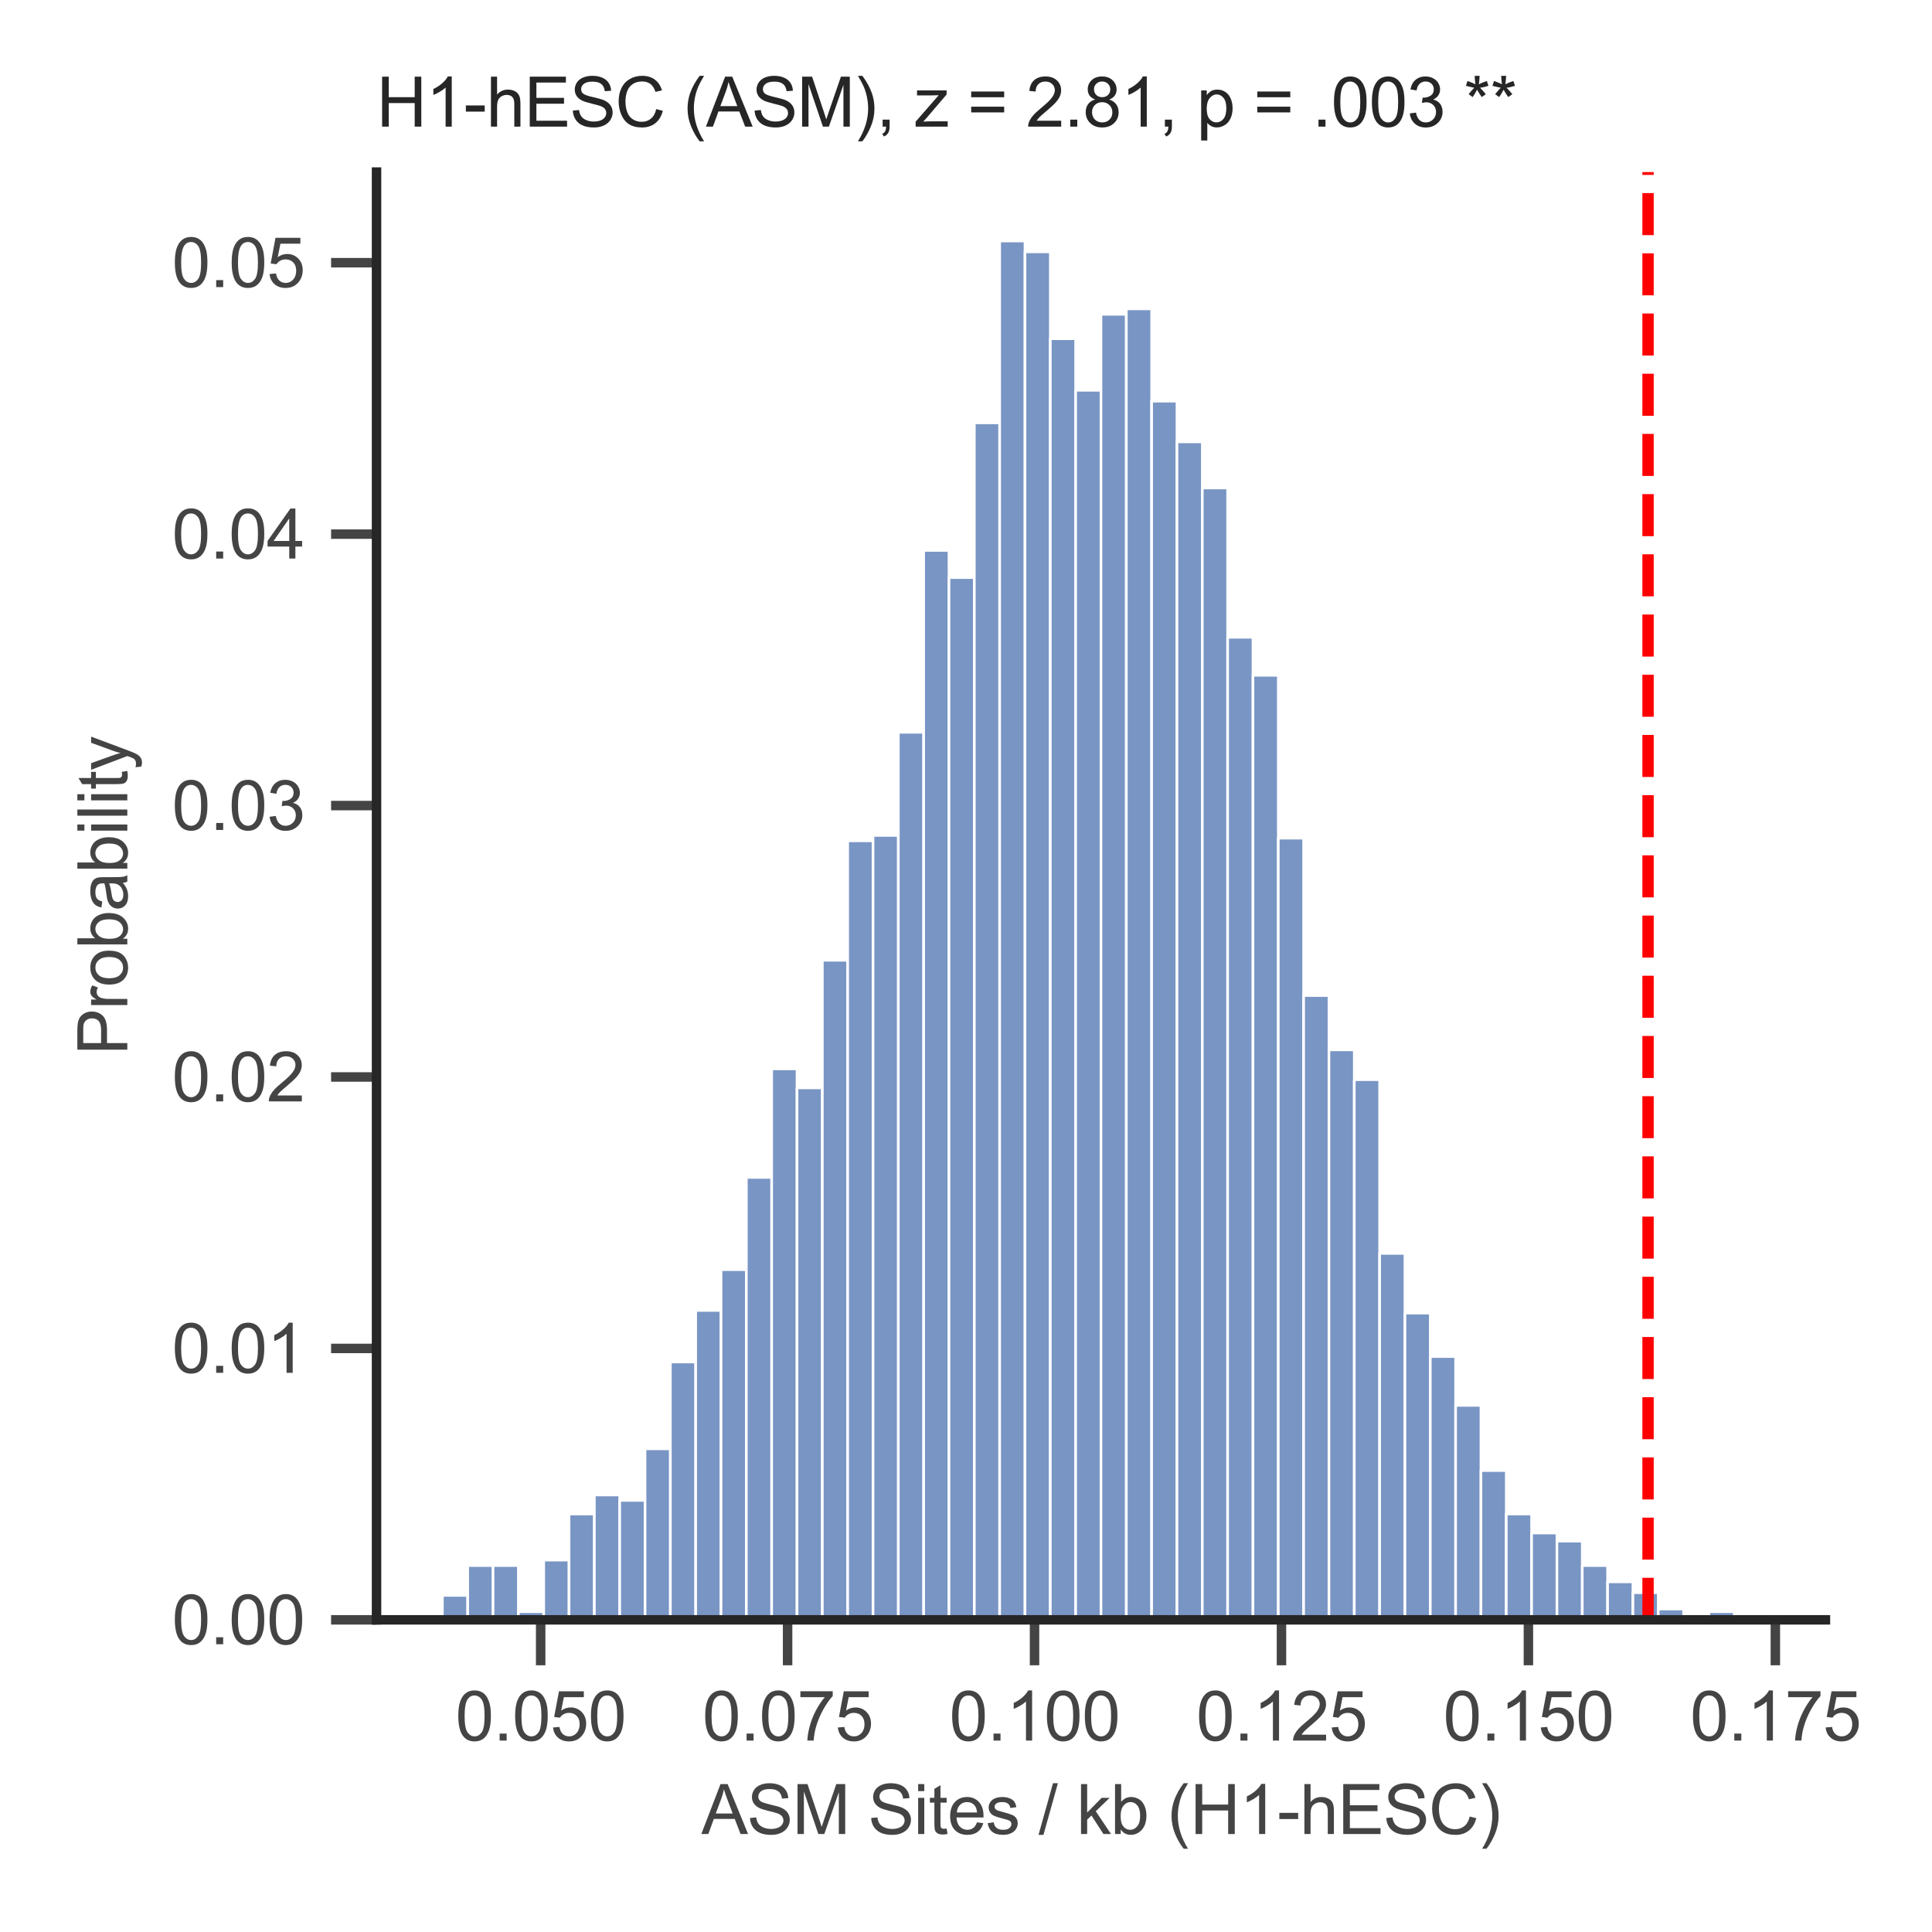 <?xml version="1.0" encoding="utf-8" standalone="no"?>
<!DOCTYPE svg PUBLIC "-//W3C//DTD SVG 1.1//EN"
  "http://www.w3.org/Graphics/SVG/1.1/DTD/svg11.dtd">
<svg xmlns:xlink="http://www.w3.org/1999/xlink" width="255.118pt" height="255.118pt" viewBox="0 0 255.118 255.118" xmlns="http://www.w3.org/2000/svg" version="1.1">
 <defs>
  <style type="text/css">*{stroke-linejoin: round; stroke-linecap: butt}</style>
 </defs>
 <g id="figure_1">
  <g id="patch_1">
   <path d="M 0 255.118 
L 255.118 255.118 
L 255.118 0 
L 0 0 
z
" style="fill: #ffffff"/>
  </g>
  <g id="axes_1">
   <g id="patch_2">
    <path d="M 49.72 213.898 
L 241.047 213.898 
L 241.047 22.72 
L 49.72 22.72 
z
" style="fill: #ffffff"/>
   </g>
   <g id="matplotlib.axis_1">
    <g id="xtick_1">
     <g id="line2d_1">
      <defs>
       <path id="maa0b2a9298" d="M 0 0 
L 0 6 
" style="stroke: #444444; stroke-width: 1.25"/>
      </defs>
      <g>
       <use xlink:href="#maa0b2a9298" x="71.395" y="213.898" style="fill: #444444; stroke: #444444; stroke-width: 1.25"/>
      </g>
     </g>
     <g id="text_1">
      <!-- 0.050 -->
      <g style="fill: #444444" transform="translate(60.135 229.84)scale(0.09 -0.09)">
       <defs>
        <path id="ArialMT-30" d="M 266 2259 
Q 266 3072 433 3567 
Q 600 4063 929 4331 
Q 1259 4600 1759 4600 
Q 2128 4600 2406 4451 
Q 2684 4303 2865 4023 
Q 3047 3744 3150 3342 
Q 3253 2941 3253 2259 
Q 3253 1453 3087 958 
Q 2922 463 2592 192 
Q 2263 -78 1759 -78 
Q 1097 -78 719 397 
Q 266 969 266 2259 
z
M 844 2259 
Q 844 1131 1108 757 
Q 1372 384 1759 384 
Q 2147 384 2411 759 
Q 2675 1134 2675 2259 
Q 2675 3391 2411 3762 
Q 2147 4134 1753 4134 
Q 1366 4134 1134 3806 
Q 844 3388 844 2259 
z
" transform="scale(0.016)"/>
        <path id="ArialMT-2e" d="M 581 0 
L 581 641 
L 1222 641 
L 1222 0 
L 581 0 
z
" transform="scale(0.016)"/>
        <path id="ArialMT-35" d="M 266 1200 
L 856 1250 
Q 922 819 1161 601 
Q 1400 384 1738 384 
Q 2144 384 2425 690 
Q 2706 997 2706 1503 
Q 2706 1984 2436 2262 
Q 2166 2541 1728 2541 
Q 1456 2541 1237 2417 
Q 1019 2294 894 2097 
L 366 2166 
L 809 4519 
L 3088 4519 
L 3088 3981 
L 1259 3981 
L 1013 2750 
Q 1425 3038 1878 3038 
Q 2478 3038 2890 2622 
Q 3303 2206 3303 1553 
Q 3303 931 2941 478 
Q 2500 -78 1738 -78 
Q 1113 -78 717 272 
Q 322 622 266 1200 
z
" transform="scale(0.016)"/>
       </defs>
       <use xlink:href="#ArialMT-30"/>
       <use xlink:href="#ArialMT-2e" x="55.615"/>
       <use xlink:href="#ArialMT-30" x="83.398"/>
       <use xlink:href="#ArialMT-35" x="139.014"/>
       <use xlink:href="#ArialMT-30" x="194.629"/>
      </g>
     </g>
    </g>
    <g id="xtick_2">
     <g id="line2d_2">
      <g>
       <use xlink:href="#maa0b2a9298" x="104.002" y="213.898" style="fill: #444444; stroke: #444444; stroke-width: 1.25"/>
      </g>
     </g>
     <g id="text_2">
      <!-- 0.075 -->
      <g style="fill: #444444" transform="translate(92.742 229.84)scale(0.09 -0.09)">
       <defs>
        <path id="ArialMT-37" d="M 303 3981 
L 303 4522 
L 3269 4522 
L 3269 4084 
Q 2831 3619 2401 2847 
Q 1972 2075 1738 1259 
Q 1569 684 1522 0 
L 944 0 
Q 953 541 1156 1306 
Q 1359 2072 1739 2783 
Q 2119 3494 2547 3981 
L 303 3981 
z
" transform="scale(0.016)"/>
       </defs>
       <use xlink:href="#ArialMT-30"/>
       <use xlink:href="#ArialMT-2e" x="55.615"/>
       <use xlink:href="#ArialMT-30" x="83.398"/>
       <use xlink:href="#ArialMT-37" x="139.014"/>
       <use xlink:href="#ArialMT-35" x="194.629"/>
      </g>
     </g>
    </g>
    <g id="xtick_3">
     <g id="line2d_3">
      <g>
       <use xlink:href="#maa0b2a9298" x="136.609" y="213.898" style="fill: #444444; stroke: #444444; stroke-width: 1.25"/>
      </g>
     </g>
     <g id="text_3">
      <!-- 0.100 -->
      <g style="fill: #444444" transform="translate(125.35 229.84)scale(0.09 -0.09)">
       <defs>
        <path id="ArialMT-31" d="M 2384 0 
L 1822 0 
L 1822 3584 
Q 1619 3391 1289 3197 
Q 959 3003 697 2906 
L 697 3450 
Q 1169 3672 1522 3987 
Q 1875 4303 2022 4600 
L 2384 4600 
L 2384 0 
z
" transform="scale(0.016)"/>
       </defs>
       <use xlink:href="#ArialMT-30"/>
       <use xlink:href="#ArialMT-2e" x="55.615"/>
       <use xlink:href="#ArialMT-31" x="83.398"/>
       <use xlink:href="#ArialMT-30" x="139.014"/>
       <use xlink:href="#ArialMT-30" x="194.629"/>
      </g>
     </g>
    </g>
    <g id="xtick_4">
     <g id="line2d_4">
      <g>
       <use xlink:href="#maa0b2a9298" x="169.217" y="213.898" style="fill: #444444; stroke: #444444; stroke-width: 1.25"/>
      </g>
     </g>
     <g id="text_4">
      <!-- 0.125 -->
      <g style="fill: #444444" transform="translate(157.957 229.84)scale(0.09 -0.09)">
       <defs>
        <path id="ArialMT-32" d="M 3222 541 
L 3222 0 
L 194 0 
Q 188 203 259 391 
Q 375 700 629 1000 
Q 884 1300 1366 1694 
Q 2113 2306 2375 2664 
Q 2638 3022 2638 3341 
Q 2638 3675 2398 3904 
Q 2159 4134 1775 4134 
Q 1369 4134 1125 3890 
Q 881 3647 878 3216 
L 300 3275 
Q 359 3922 746 4261 
Q 1134 4600 1788 4600 
Q 2447 4600 2831 4234 
Q 3216 3869 3216 3328 
Q 3216 3053 3103 2787 
Q 2991 2522 2730 2228 
Q 2469 1934 1863 1422 
Q 1356 997 1212 845 
Q 1069 694 975 541 
L 3222 541 
z
" transform="scale(0.016)"/>
       </defs>
       <use xlink:href="#ArialMT-30"/>
       <use xlink:href="#ArialMT-2e" x="55.615"/>
       <use xlink:href="#ArialMT-31" x="83.398"/>
       <use xlink:href="#ArialMT-32" x="139.014"/>
       <use xlink:href="#ArialMT-35" x="194.629"/>
      </g>
     </g>
    </g>
    <g id="xtick_5">
     <g id="line2d_5">
      <g>
       <use xlink:href="#maa0b2a9298" x="201.824" y="213.898" style="fill: #444444; stroke: #444444; stroke-width: 1.25"/>
      </g>
     </g>
     <g id="text_5">
      <!-- 0.150 -->
      <g style="fill: #444444" transform="translate(190.564 229.84)scale(0.09 -0.09)">
       <use xlink:href="#ArialMT-30"/>
       <use xlink:href="#ArialMT-2e" x="55.615"/>
       <use xlink:href="#ArialMT-31" x="83.398"/>
       <use xlink:href="#ArialMT-35" x="139.014"/>
       <use xlink:href="#ArialMT-30" x="194.629"/>
      </g>
     </g>
    </g>
    <g id="xtick_6">
     <g id="line2d_6">
      <g>
       <use xlink:href="#maa0b2a9298" x="234.432" y="213.898" style="fill: #444444; stroke: #444444; stroke-width: 1.25"/>
      </g>
     </g>
     <g id="text_6">
      <!-- 0.175 -->
      <g style="fill: #444444" transform="translate(223.172 229.84)scale(0.09 -0.09)">
       <use xlink:href="#ArialMT-30"/>
       <use xlink:href="#ArialMT-2e" x="55.615"/>
       <use xlink:href="#ArialMT-31" x="83.398"/>
       <use xlink:href="#ArialMT-37" x="139.014"/>
       <use xlink:href="#ArialMT-35" x="194.629"/>
      </g>
     </g>
    </g>
    <g id="text_7">
     <!-- ASM Sites / kb (H1-hESC) -->
     <g style="fill: #444444" transform="translate(92.622 242.181)scale(0.09 -0.09)">
      <defs>
       <path id="ArialMT-41" d="M -9 0 
L 1750 4581 
L 2403 4581 
L 4278 0 
L 3588 0 
L 3053 1388 
L 1138 1388 
L 634 0 
L -9 0 
z
M 1313 1881 
L 2866 1881 
L 2388 3150 
Q 2169 3728 2063 4100 
Q 1975 3659 1816 3225 
L 1313 1881 
z
" transform="scale(0.016)"/>
       <path id="ArialMT-53" d="M 288 1472 
L 859 1522 
Q 900 1178 1048 958 
Q 1197 738 1509 602 
Q 1822 466 2213 466 
Q 2559 466 2825 569 
Q 3091 672 3220 851 
Q 3350 1031 3350 1244 
Q 3350 1459 3225 1620 
Q 3100 1781 2813 1891 
Q 2628 1963 1997 2114 
Q 1366 2266 1113 2400 
Q 784 2572 623 2826 
Q 463 3081 463 3397 
Q 463 3744 659 4045 
Q 856 4347 1234 4503 
Q 1613 4659 2075 4659 
Q 2584 4659 2973 4495 
Q 3363 4331 3572 4012 
Q 3781 3694 3797 3291 
L 3216 3247 
Q 3169 3681 2898 3903 
Q 2628 4125 2100 4125 
Q 1550 4125 1298 3923 
Q 1047 3722 1047 3438 
Q 1047 3191 1225 3031 
Q 1400 2872 2139 2705 
Q 2878 2538 3153 2413 
Q 3553 2228 3743 1945 
Q 3934 1663 3934 1294 
Q 3934 928 3725 604 
Q 3516 281 3123 101 
Q 2731 -78 2241 -78 
Q 1619 -78 1198 103 
Q 778 284 539 648 
Q 300 1013 288 1472 
z
" transform="scale(0.016)"/>
       <path id="ArialMT-4d" d="M 475 0 
L 475 4581 
L 1388 4581 
L 2472 1338 
Q 2622 884 2691 659 
Q 2769 909 2934 1394 
L 4031 4581 
L 4847 4581 
L 4847 0 
L 4263 0 
L 4263 3834 
L 2931 0 
L 2384 0 
L 1059 3900 
L 1059 0 
L 475 0 
z
" transform="scale(0.016)"/>
       <path id="ArialMT-20" transform="scale(0.016)"/>
       <path id="ArialMT-69" d="M 425 3934 
L 425 4581 
L 988 4581 
L 988 3934 
L 425 3934 
z
M 425 0 
L 425 3319 
L 988 3319 
L 988 0 
L 425 0 
z
" transform="scale(0.016)"/>
       <path id="ArialMT-74" d="M 1650 503 
L 1731 6 
Q 1494 -44 1306 -44 
Q 1000 -44 831 53 
Q 663 150 594 308 
Q 525 466 525 972 
L 525 2881 
L 113 2881 
L 113 3319 
L 525 3319 
L 525 4141 
L 1084 4478 
L 1084 3319 
L 1650 3319 
L 1650 2881 
L 1084 2881 
L 1084 941 
Q 1084 700 1114 631 
Q 1144 563 1211 522 
Q 1278 481 1403 481 
Q 1497 481 1650 503 
z
" transform="scale(0.016)"/>
       <path id="ArialMT-65" d="M 2694 1069 
L 3275 997 
Q 3138 488 2766 206 
Q 2394 -75 1816 -75 
Q 1088 -75 661 373 
Q 234 822 234 1631 
Q 234 2469 665 2931 
Q 1097 3394 1784 3394 
Q 2450 3394 2872 2941 
Q 3294 2488 3294 1666 
Q 3294 1616 3291 1516 
L 816 1516 
Q 847 969 1125 678 
Q 1403 388 1819 388 
Q 2128 388 2347 550 
Q 2566 713 2694 1069 
z
M 847 1978 
L 2700 1978 
Q 2663 2397 2488 2606 
Q 2219 2931 1791 2931 
Q 1403 2931 1139 2672 
Q 875 2413 847 1978 
z
" transform="scale(0.016)"/>
       <path id="ArialMT-73" d="M 197 991 
L 753 1078 
Q 800 744 1014 566 
Q 1228 388 1613 388 
Q 2000 388 2187 545 
Q 2375 703 2375 916 
Q 2375 1106 2209 1216 
Q 2094 1291 1634 1406 
Q 1016 1563 777 1677 
Q 538 1791 414 1992 
Q 291 2194 291 2438 
Q 291 2659 392 2848 
Q 494 3038 669 3163 
Q 800 3259 1026 3326 
Q 1253 3394 1513 3394 
Q 1903 3394 2198 3281 
Q 2494 3169 2634 2976 
Q 2775 2784 2828 2463 
L 2278 2388 
Q 2241 2644 2061 2787 
Q 1881 2931 1553 2931 
Q 1166 2931 1000 2803 
Q 834 2675 834 2503 
Q 834 2394 903 2306 
Q 972 2216 1119 2156 
Q 1203 2125 1616 2013 
Q 2213 1853 2448 1751 
Q 2684 1650 2818 1456 
Q 2953 1263 2953 975 
Q 2953 694 2789 445 
Q 2625 197 2315 61 
Q 2006 -75 1616 -75 
Q 969 -75 630 194 
Q 291 463 197 991 
z
" transform="scale(0.016)"/>
       <path id="ArialMT-2f" d="M 0 -78 
L 1328 4659 
L 1778 4659 
L 453 -78 
L 0 -78 
z
" transform="scale(0.016)"/>
       <path id="ArialMT-6b" d="M 425 0 
L 425 4581 
L 988 4581 
L 988 1969 
L 2319 3319 
L 3047 3319 
L 1778 2088 
L 3175 0 
L 2481 0 
L 1384 1697 
L 988 1316 
L 988 0 
L 425 0 
z
" transform="scale(0.016)"/>
       <path id="ArialMT-62" d="M 941 0 
L 419 0 
L 419 4581 
L 981 4581 
L 981 2947 
Q 1338 3394 1891 3394 
Q 2197 3394 2470 3270 
Q 2744 3147 2920 2923 
Q 3097 2700 3197 2384 
Q 3297 2069 3297 1709 
Q 3297 856 2875 390 
Q 2453 -75 1863 -75 
Q 1275 -75 941 416 
L 941 0 
z
M 934 1684 
Q 934 1088 1097 822 
Q 1363 388 1816 388 
Q 2184 388 2453 708 
Q 2722 1028 2722 1663 
Q 2722 2313 2464 2622 
Q 2206 2931 1841 2931 
Q 1472 2931 1203 2611 
Q 934 2291 934 1684 
z
" transform="scale(0.016)"/>
       <path id="ArialMT-28" d="M 1497 -1347 
Q 1031 -759 709 28 
Q 388 816 388 1659 
Q 388 2403 628 3084 
Q 909 3875 1497 4659 
L 1900 4659 
Q 1522 4009 1400 3731 
Q 1209 3300 1100 2831 
Q 966 2247 966 1656 
Q 966 153 1900 -1347 
L 1497 -1347 
z
" transform="scale(0.016)"/>
       <path id="ArialMT-48" d="M 513 0 
L 513 4581 
L 1119 4581 
L 1119 2700 
L 3500 2700 
L 3500 4581 
L 4106 4581 
L 4106 0 
L 3500 0 
L 3500 2159 
L 1119 2159 
L 1119 0 
L 513 0 
z
" transform="scale(0.016)"/>
       <path id="ArialMT-2d" d="M 203 1375 
L 203 1941 
L 1931 1941 
L 1931 1375 
L 203 1375 
z
" transform="scale(0.016)"/>
       <path id="ArialMT-68" d="M 422 0 
L 422 4581 
L 984 4581 
L 984 2938 
Q 1378 3394 1978 3394 
Q 2347 3394 2619 3248 
Q 2891 3103 3008 2847 
Q 3125 2591 3125 2103 
L 3125 0 
L 2563 0 
L 2563 2103 
Q 2563 2525 2380 2717 
Q 2197 2909 1863 2909 
Q 1613 2909 1392 2779 
Q 1172 2650 1078 2428 
Q 984 2206 984 1816 
L 984 0 
L 422 0 
z
" transform="scale(0.016)"/>
       <path id="ArialMT-45" d="M 506 0 
L 506 4581 
L 3819 4581 
L 3819 4041 
L 1113 4041 
L 1113 2638 
L 3647 2638 
L 3647 2100 
L 1113 2100 
L 1113 541 
L 3925 541 
L 3925 0 
L 506 0 
z
" transform="scale(0.016)"/>
       <path id="ArialMT-43" d="M 3763 1606 
L 4369 1453 
Q 4178 706 3683 314 
Q 3188 -78 2472 -78 
Q 1731 -78 1267 223 
Q 803 525 561 1097 
Q 319 1669 319 2325 
Q 319 3041 592 3573 
Q 866 4106 1370 4382 
Q 1875 4659 2481 4659 
Q 3169 4659 3637 4309 
Q 4106 3959 4291 3325 
L 3694 3184 
Q 3534 3684 3231 3912 
Q 2928 4141 2469 4141 
Q 1941 4141 1586 3887 
Q 1231 3634 1087 3207 
Q 944 2781 944 2328 
Q 944 1744 1114 1308 
Q 1284 872 1643 656 
Q 2003 441 2422 441 
Q 2931 441 3284 734 
Q 3638 1028 3763 1606 
z
" transform="scale(0.016)"/>
       <path id="ArialMT-29" d="M 791 -1347 
L 388 -1347 
Q 1322 153 1322 1656 
Q 1322 2244 1188 2822 
Q 1081 3291 891 3722 
Q 769 4003 388 4659 
L 791 4659 
Q 1378 3875 1659 3084 
Q 1900 2403 1900 1659 
Q 1900 816 1576 28 
Q 1253 -759 791 -1347 
z
" transform="scale(0.016)"/>
      </defs>
      <use xlink:href="#ArialMT-41"/>
      <use xlink:href="#ArialMT-53" x="66.699"/>
      <use xlink:href="#ArialMT-4d" x="133.398"/>
      <use xlink:href="#ArialMT-20" x="216.699"/>
      <use xlink:href="#ArialMT-53" x="244.482"/>
      <use xlink:href="#ArialMT-69" x="311.182"/>
      <use xlink:href="#ArialMT-74" x="333.398"/>
      <use xlink:href="#ArialMT-65" x="361.182"/>
      <use xlink:href="#ArialMT-73" x="416.797"/>
      <use xlink:href="#ArialMT-20" x="466.797"/>
      <use xlink:href="#ArialMT-2f" x="494.58"/>
      <use xlink:href="#ArialMT-20" x="522.363"/>
      <use xlink:href="#ArialMT-6b" x="550.146"/>
      <use xlink:href="#ArialMT-62" x="600.146"/>
      <use xlink:href="#ArialMT-20" x="655.762"/>
      <use xlink:href="#ArialMT-28" x="683.545"/>
      <use xlink:href="#ArialMT-48" x="716.846"/>
      <use xlink:href="#ArialMT-31" x="789.062"/>
      <use xlink:href="#ArialMT-2d" x="844.678"/>
      <use xlink:href="#ArialMT-68" x="877.979"/>
      <use xlink:href="#ArialMT-45" x="933.594"/>
      <use xlink:href="#ArialMT-53" x="1000.293"/>
      <use xlink:href="#ArialMT-43" x="1066.992"/>
      <use xlink:href="#ArialMT-29" x="1139.209"/>
     </g>
    </g>
   </g>
   <g id="matplotlib.axis_2">
    <g id="ytick_1">
     <g id="line2d_7">
      <defs>
       <path id="mb5b133e7bc" d="M 0 0 
L -6 0 
" style="stroke: #444444; stroke-width: 1.25"/>
      </defs>
      <g>
       <use xlink:href="#mb5b133e7bc" x="49.72" y="213.898" style="fill: #444444; stroke: #444444; stroke-width: 1.25"/>
      </g>
     </g>
     <g id="text_8">
      <!-- 0.00 -->
      <g style="fill: #444444" transform="translate(22.705 217.119)scale(0.09 -0.09)">
       <use xlink:href="#ArialMT-30"/>
       <use xlink:href="#ArialMT-2e" x="55.615"/>
       <use xlink:href="#ArialMT-30" x="83.398"/>
       <use xlink:href="#ArialMT-30" x="139.014"/>
      </g>
     </g>
    </g>
    <g id="ytick_2">
     <g id="line2d_8">
      <g>
       <use xlink:href="#mb5b133e7bc" x="49.72" y="178.057" style="fill: #444444; stroke: #444444; stroke-width: 1.25"/>
      </g>
     </g>
     <g id="text_9">
      <!-- 0.01 -->
      <g style="fill: #444444" transform="translate(22.705 181.278)scale(0.09 -0.09)">
       <use xlink:href="#ArialMT-30"/>
       <use xlink:href="#ArialMT-2e" x="55.615"/>
       <use xlink:href="#ArialMT-30" x="83.398"/>
       <use xlink:href="#ArialMT-31" x="139.014"/>
      </g>
     </g>
    </g>
    <g id="ytick_3">
     <g id="line2d_9">
      <g>
       <use xlink:href="#mb5b133e7bc" x="49.72" y="142.215" style="fill: #444444; stroke: #444444; stroke-width: 1.25"/>
      </g>
     </g>
     <g id="text_10">
      <!-- 0.02 -->
      <g style="fill: #444444" transform="translate(22.705 145.436)scale(0.09 -0.09)">
       <use xlink:href="#ArialMT-30"/>
       <use xlink:href="#ArialMT-2e" x="55.615"/>
       <use xlink:href="#ArialMT-30" x="83.398"/>
       <use xlink:href="#ArialMT-32" x="139.014"/>
      </g>
     </g>
    </g>
    <g id="ytick_4">
     <g id="line2d_10">
      <g>
       <use xlink:href="#mb5b133e7bc" x="49.72" y="106.374" style="fill: #444444; stroke: #444444; stroke-width: 1.25"/>
      </g>
     </g>
     <g id="text_11">
      <!-- 0.03 -->
      <g style="fill: #444444" transform="translate(22.705 109.595)scale(0.09 -0.09)">
       <defs>
        <path id="ArialMT-33" d="M 269 1209 
L 831 1284 
Q 928 806 1161 595 
Q 1394 384 1728 384 
Q 2125 384 2398 659 
Q 2672 934 2672 1341 
Q 2672 1728 2419 1979 
Q 2166 2231 1775 2231 
Q 1616 2231 1378 2169 
L 1441 2663 
Q 1497 2656 1531 2656 
Q 1891 2656 2178 2843 
Q 2466 3031 2466 3422 
Q 2466 3731 2256 3934 
Q 2047 4138 1716 4138 
Q 1388 4138 1169 3931 
Q 950 3725 888 3313 
L 325 3413 
Q 428 3978 793 4289 
Q 1159 4600 1703 4600 
Q 2078 4600 2393 4439 
Q 2709 4278 2876 4000 
Q 3044 3722 3044 3409 
Q 3044 3113 2884 2869 
Q 2725 2625 2413 2481 
Q 2819 2388 3044 2092 
Q 3269 1797 3269 1353 
Q 3269 753 2831 336 
Q 2394 -81 1725 -81 
Q 1122 -81 723 278 
Q 325 638 269 1209 
z
" transform="scale(0.016)"/>
       </defs>
       <use xlink:href="#ArialMT-30"/>
       <use xlink:href="#ArialMT-2e" x="55.615"/>
       <use xlink:href="#ArialMT-30" x="83.398"/>
       <use xlink:href="#ArialMT-33" x="139.014"/>
      </g>
     </g>
    </g>
    <g id="ytick_5">
     <g id="line2d_11">
      <g>
       <use xlink:href="#mb5b133e7bc" x="49.72" y="70.532" style="fill: #444444; stroke: #444444; stroke-width: 1.25"/>
      </g>
     </g>
     <g id="text_12">
      <!-- 0.04 -->
      <g style="fill: #444444" transform="translate(22.705 73.753)scale(0.09 -0.09)">
       <defs>
        <path id="ArialMT-34" d="M 2069 0 
L 2069 1097 
L 81 1097 
L 81 1613 
L 2172 4581 
L 2631 4581 
L 2631 1613 
L 3250 1613 
L 3250 1097 
L 2631 1097 
L 2631 0 
L 2069 0 
z
M 2069 1613 
L 2069 3678 
L 634 1613 
L 2069 1613 
z
" transform="scale(0.016)"/>
       </defs>
       <use xlink:href="#ArialMT-30"/>
       <use xlink:href="#ArialMT-2e" x="55.615"/>
       <use xlink:href="#ArialMT-30" x="83.398"/>
       <use xlink:href="#ArialMT-34" x="139.014"/>
      </g>
     </g>
    </g>
    <g id="ytick_6">
     <g id="line2d_12">
      <g>
       <use xlink:href="#mb5b133e7bc" x="49.72" y="34.691" style="fill: #444444; stroke: #444444; stroke-width: 1.25"/>
      </g>
     </g>
     <g id="text_13">
      <!-- 0.05 -->
      <g style="fill: #444444" transform="translate(22.705 37.912)scale(0.09 -0.09)">
       <use xlink:href="#ArialMT-30"/>
       <use xlink:href="#ArialMT-2e" x="55.615"/>
       <use xlink:href="#ArialMT-30" x="83.398"/>
       <use xlink:href="#ArialMT-35" x="139.014"/>
      </g>
     </g>
    </g>
    <g id="text_14">
     <!-- Probability -->
     <g style="fill: #444444" transform="translate(16.811 139.318)rotate(-90)scale(0.09 -0.09)">
      <defs>
       <path id="ArialMT-50" d="M 494 0 
L 494 4581 
L 2222 4581 
Q 2678 4581 2919 4538 
Q 3256 4481 3484 4323 
Q 3713 4166 3852 3881 
Q 3991 3597 3991 3256 
Q 3991 2672 3619 2267 
Q 3247 1863 2275 1863 
L 1100 1863 
L 1100 0 
L 494 0 
z
M 1100 2403 
L 2284 2403 
Q 2872 2403 3119 2622 
Q 3366 2841 3366 3238 
Q 3366 3525 3220 3729 
Q 3075 3934 2838 4000 
Q 2684 4041 2272 4041 
L 1100 4041 
L 1100 2403 
z
" transform="scale(0.016)"/>
       <path id="ArialMT-72" d="M 416 0 
L 416 3319 
L 922 3319 
L 922 2816 
Q 1116 3169 1280 3281 
Q 1444 3394 1641 3394 
Q 1925 3394 2219 3213 
L 2025 2691 
Q 1819 2813 1613 2813 
Q 1428 2813 1281 2702 
Q 1134 2591 1072 2394 
Q 978 2094 978 1738 
L 978 0 
L 416 0 
z
" transform="scale(0.016)"/>
       <path id="ArialMT-6f" d="M 213 1659 
Q 213 2581 725 3025 
Q 1153 3394 1769 3394 
Q 2453 3394 2887 2945 
Q 3322 2497 3322 1706 
Q 3322 1066 3130 698 
Q 2938 331 2570 128 
Q 2203 -75 1769 -75 
Q 1072 -75 642 372 
Q 213 819 213 1659 
z
M 791 1659 
Q 791 1022 1069 705 
Q 1347 388 1769 388 
Q 2188 388 2466 706 
Q 2744 1025 2744 1678 
Q 2744 2294 2464 2611 
Q 2184 2928 1769 2928 
Q 1347 2928 1069 2612 
Q 791 2297 791 1659 
z
" transform="scale(0.016)"/>
       <path id="ArialMT-61" d="M 2588 409 
Q 2275 144 1986 34 
Q 1697 -75 1366 -75 
Q 819 -75 525 192 
Q 231 459 231 875 
Q 231 1119 342 1320 
Q 453 1522 633 1644 
Q 813 1766 1038 1828 
Q 1203 1872 1538 1913 
Q 2219 1994 2541 2106 
Q 2544 2222 2544 2253 
Q 2544 2597 2384 2738 
Q 2169 2928 1744 2928 
Q 1347 2928 1158 2789 
Q 969 2650 878 2297 
L 328 2372 
Q 403 2725 575 2942 
Q 747 3159 1072 3276 
Q 1397 3394 1825 3394 
Q 2250 3394 2515 3294 
Q 2781 3194 2906 3042 
Q 3031 2891 3081 2659 
Q 3109 2516 3109 2141 
L 3109 1391 
Q 3109 606 3145 398 
Q 3181 191 3288 0 
L 2700 0 
Q 2613 175 2588 409 
z
M 2541 1666 
Q 2234 1541 1622 1453 
Q 1275 1403 1131 1340 
Q 988 1278 909 1158 
Q 831 1038 831 891 
Q 831 666 1001 516 
Q 1172 366 1500 366 
Q 1825 366 2078 508 
Q 2331 650 2450 897 
Q 2541 1088 2541 1459 
L 2541 1666 
z
" transform="scale(0.016)"/>
       <path id="ArialMT-6c" d="M 409 0 
L 409 4581 
L 972 4581 
L 972 0 
L 409 0 
z
" transform="scale(0.016)"/>
       <path id="ArialMT-79" d="M 397 -1278 
L 334 -750 
Q 519 -800 656 -800 
Q 844 -800 956 -737 
Q 1069 -675 1141 -563 
Q 1194 -478 1313 -144 
Q 1328 -97 1363 -6 
L 103 3319 
L 709 3319 
L 1400 1397 
Q 1534 1031 1641 628 
Q 1738 1016 1872 1384 
L 2581 3319 
L 3144 3319 
L 1881 -56 
Q 1678 -603 1566 -809 
Q 1416 -1088 1222 -1217 
Q 1028 -1347 759 -1347 
Q 597 -1347 397 -1278 
z
" transform="scale(0.016)"/>
      </defs>
      <use xlink:href="#ArialMT-50"/>
      <use xlink:href="#ArialMT-72" x="66.699"/>
      <use xlink:href="#ArialMT-6f" x="100"/>
      <use xlink:href="#ArialMT-62" x="155.615"/>
      <use xlink:href="#ArialMT-61" x="211.23"/>
      <use xlink:href="#ArialMT-62" x="266.846"/>
      <use xlink:href="#ArialMT-69" x="322.461"/>
      <use xlink:href="#ArialMT-6c" x="344.678"/>
      <use xlink:href="#ArialMT-69" x="366.895"/>
      <use xlink:href="#ArialMT-74" x="389.111"/>
      <use xlink:href="#ArialMT-79" x="416.895"/>
     </g>
    </g>
   </g>
   <g id="patch_3">
    <path d="M 58.417 213.898 
L 61.762 213.898 
L 61.762 210.672 
L 58.417 210.672 
z
" clip-path="url(#p25f647030b)" style="fill: #4c72b0; fill-opacity: 0.75; stroke: #ffffff; stroke-width: 0.346; stroke-linejoin: miter"/>
   </g>
   <g id="patch_4">
    <path d="M 61.762 213.898 
L 65.106 213.898 
L 65.106 206.73 
L 61.762 206.73 
z
" clip-path="url(#p25f647030b)" style="fill: #4c72b0; fill-opacity: 0.75; stroke: #ffffff; stroke-width: 0.346; stroke-linejoin: miter"/>
   </g>
   <g id="patch_5">
    <path d="M 65.106 213.898 
L 68.451 213.898 
L 68.451 206.73 
L 65.106 206.73 
z
" clip-path="url(#p25f647030b)" style="fill: #4c72b0; fill-opacity: 0.75; stroke: #ffffff; stroke-width: 0.346; stroke-linejoin: miter"/>
   </g>
   <g id="patch_6">
    <path d="M 68.451 213.898 
L 71.796 213.898 
L 71.796 212.823 
L 68.451 212.823 
z
" clip-path="url(#p25f647030b)" style="fill: #4c72b0; fill-opacity: 0.75; stroke: #ffffff; stroke-width: 0.346; stroke-linejoin: miter"/>
   </g>
   <g id="patch_7">
    <path d="M 71.796 213.898 
L 75.141 213.898 
L 75.141 206.013 
L 71.796 206.013 
z
" clip-path="url(#p25f647030b)" style="fill: #4c72b0; fill-opacity: 0.75; stroke: #ffffff; stroke-width: 0.346; stroke-linejoin: miter"/>
   </g>
   <g id="patch_8">
    <path d="M 75.141 213.898 
L 78.486 213.898 
L 78.486 199.92 
L 75.141 199.92 
z
" clip-path="url(#p25f647030b)" style="fill: #4c72b0; fill-opacity: 0.75; stroke: #ffffff; stroke-width: 0.346; stroke-linejoin: miter"/>
   </g>
   <g id="patch_9">
    <path d="M 78.486 213.898 
L 81.831 213.898 
L 81.831 197.411 
L 78.486 197.411 
z
" clip-path="url(#p25f647030b)" style="fill: #4c72b0; fill-opacity: 0.75; stroke: #ffffff; stroke-width: 0.346; stroke-linejoin: miter"/>
   </g>
   <g id="patch_10">
    <path d="M 81.831 213.898 
L 85.176 213.898 
L 85.176 198.128 
L 81.831 198.128 
z
" clip-path="url(#p25f647030b)" style="fill: #4c72b0; fill-opacity: 0.75; stroke: #ffffff; stroke-width: 0.346; stroke-linejoin: miter"/>
   </g>
   <g id="patch_11">
    <path d="M 85.176 213.898 
L 88.521 213.898 
L 88.521 191.318 
L 85.176 191.318 
z
" clip-path="url(#p25f647030b)" style="fill: #4c72b0; fill-opacity: 0.75; stroke: #ffffff; stroke-width: 0.346; stroke-linejoin: miter"/>
   </g>
   <g id="patch_12">
    <path d="M 88.521 213.898 
L 91.865 213.898 
L 91.865 179.849 
L 88.521 179.849 
z
" clip-path="url(#p25f647030b)" style="fill: #4c72b0; fill-opacity: 0.75; stroke: #ffffff; stroke-width: 0.346; stroke-linejoin: miter"/>
   </g>
   <g id="patch_13">
    <path d="M 91.865 213.898 
L 95.21 213.898 
L 95.21 173.039 
L 91.865 173.039 
z
" clip-path="url(#p25f647030b)" style="fill: #4c72b0; fill-opacity: 0.75; stroke: #ffffff; stroke-width: 0.346; stroke-linejoin: miter"/>
   </g>
   <g id="patch_14">
    <path d="M 95.21 213.898 
L 98.555 213.898 
L 98.555 167.663 
L 95.21 167.663 
z
" clip-path="url(#p25f647030b)" style="fill: #4c72b0; fill-opacity: 0.75; stroke: #ffffff; stroke-width: 0.346; stroke-linejoin: miter"/>
   </g>
   <g id="patch_15">
    <path d="M 98.555 213.898 
L 101.9 213.898 
L 101.9 155.477 
L 98.555 155.477 
z
" clip-path="url(#p25f647030b)" style="fill: #4c72b0; fill-opacity: 0.75; stroke: #ffffff; stroke-width: 0.346; stroke-linejoin: miter"/>
   </g>
   <g id="patch_16">
    <path d="M 101.9 213.898 
L 105.245 213.898 
L 105.245 141.14 
L 101.9 141.14 
z
" clip-path="url(#p25f647030b)" style="fill: #4c72b0; fill-opacity: 0.75; stroke: #ffffff; stroke-width: 0.346; stroke-linejoin: miter"/>
   </g>
   <g id="patch_17">
    <path d="M 105.245 213.898 
L 108.59 213.898 
L 108.59 143.649 
L 105.245 143.649 
z
" clip-path="url(#p25f647030b)" style="fill: #4c72b0; fill-opacity: 0.75; stroke: #ffffff; stroke-width: 0.346; stroke-linejoin: miter"/>
   </g>
   <g id="patch_18">
    <path d="M 108.59 213.898 
L 111.935 213.898 
L 111.935 126.803 
L 108.59 126.803 
z
" clip-path="url(#p25f647030b)" style="fill: #4c72b0; fill-opacity: 0.75; stroke: #ffffff; stroke-width: 0.346; stroke-linejoin: miter"/>
   </g>
   <g id="patch_19">
    <path d="M 111.935 213.898 
L 115.28 213.898 
L 115.28 111.033 
L 111.935 111.033 
z
" clip-path="url(#p25f647030b)" style="fill: #4c72b0; fill-opacity: 0.75; stroke: #ffffff; stroke-width: 0.346; stroke-linejoin: miter"/>
   </g>
   <g id="patch_20">
    <path d="M 115.28 213.898 
L 118.624 213.898 
L 118.624 110.316 
L 115.28 110.316 
z
" clip-path="url(#p25f647030b)" style="fill: #4c72b0; fill-opacity: 0.75; stroke: #ffffff; stroke-width: 0.346; stroke-linejoin: miter"/>
   </g>
   <g id="patch_21">
    <path d="M 118.624 213.898 
L 121.969 213.898 
L 121.969 96.697 
L 118.624 96.697 
z
" clip-path="url(#p25f647030b)" style="fill: #4c72b0; fill-opacity: 0.75; stroke: #ffffff; stroke-width: 0.346; stroke-linejoin: miter"/>
   </g>
   <g id="patch_22">
    <path d="M 121.969 213.898 
L 125.314 213.898 
L 125.314 72.683 
L 121.969 72.683 
z
" clip-path="url(#p25f647030b)" style="fill: #4c72b0; fill-opacity: 0.75; stroke: #ffffff; stroke-width: 0.346; stroke-linejoin: miter"/>
   </g>
   <g id="patch_23">
    <path d="M 125.314 213.898 
L 128.659 213.898 
L 128.659 76.267 
L 125.314 76.267 
z
" clip-path="url(#p25f647030b)" style="fill: #4c72b0; fill-opacity: 0.75; stroke: #ffffff; stroke-width: 0.346; stroke-linejoin: miter"/>
   </g>
   <g id="patch_24">
    <path d="M 128.659 213.898 
L 132.004 213.898 
L 132.004 55.837 
L 128.659 55.837 
z
" clip-path="url(#p25f647030b)" style="fill: #4c72b0; fill-opacity: 0.75; stroke: #ffffff; stroke-width: 0.346; stroke-linejoin: miter"/>
   </g>
   <g id="patch_25">
    <path d="M 132.004 213.898 
L 135.349 213.898 
L 135.349 31.824 
L 132.004 31.824 
z
" clip-path="url(#p25f647030b)" style="fill: #4c72b0; fill-opacity: 0.75; stroke: #ffffff; stroke-width: 0.346; stroke-linejoin: miter"/>
   </g>
   <g id="patch_26">
    <path d="M 135.349 213.898 
L 138.694 213.898 
L 138.694 33.257 
L 135.349 33.257 
z
" clip-path="url(#p25f647030b)" style="fill: #4c72b0; fill-opacity: 0.75; stroke: #ffffff; stroke-width: 0.346; stroke-linejoin: miter"/>
   </g>
   <g id="patch_27">
    <path d="M 138.694 213.898 
L 142.039 213.898 
L 142.039 44.727 
L 138.694 44.727 
z
" clip-path="url(#p25f647030b)" style="fill: #4c72b0; fill-opacity: 0.75; stroke: #ffffff; stroke-width: 0.346; stroke-linejoin: miter"/>
   </g>
   <g id="patch_28">
    <path d="M 142.039 213.898 
L 145.383 213.898 
L 145.383 51.536 
L 142.039 51.536 
z
" clip-path="url(#p25f647030b)" style="fill: #4c72b0; fill-opacity: 0.75; stroke: #ffffff; stroke-width: 0.346; stroke-linejoin: miter"/>
   </g>
   <g id="patch_29">
    <path d="M 145.383 213.898 
L 148.728 213.898 
L 148.728 41.501 
L 145.383 41.501 
z
" clip-path="url(#p25f647030b)" style="fill: #4c72b0; fill-opacity: 0.75; stroke: #ffffff; stroke-width: 0.346; stroke-linejoin: miter"/>
   </g>
   <g id="patch_30">
    <path d="M 148.728 213.898 
L 152.073 213.898 
L 152.073 40.784 
L 148.728 40.784 
z
" clip-path="url(#p25f647030b)" style="fill: #4c72b0; fill-opacity: 0.75; stroke: #ffffff; stroke-width: 0.346; stroke-linejoin: miter"/>
   </g>
   <g id="patch_31">
    <path d="M 152.073 213.898 
L 155.418 213.898 
L 155.418 52.97 
L 152.073 52.97 
z
" clip-path="url(#p25f647030b)" style="fill: #4c72b0; fill-opacity: 0.75; stroke: #ffffff; stroke-width: 0.346; stroke-linejoin: miter"/>
   </g>
   <g id="patch_32">
    <path d="M 155.418 213.898 
L 158.763 213.898 
L 158.763 58.346 
L 155.418 58.346 
z
" clip-path="url(#p25f647030b)" style="fill: #4c72b0; fill-opacity: 0.75; stroke: #ffffff; stroke-width: 0.346; stroke-linejoin: miter"/>
   </g>
   <g id="patch_33">
    <path d="M 158.763 213.898 
L 162.108 213.898 
L 162.108 64.439 
L 158.763 64.439 
z
" clip-path="url(#p25f647030b)" style="fill: #4c72b0; fill-opacity: 0.75; stroke: #ffffff; stroke-width: 0.346; stroke-linejoin: miter"/>
   </g>
   <g id="patch_34">
    <path d="M 162.108 213.898 
L 165.453 213.898 
L 165.453 84.152 
L 162.108 84.152 
z
" clip-path="url(#p25f647030b)" style="fill: #4c72b0; fill-opacity: 0.75; stroke: #ffffff; stroke-width: 0.346; stroke-linejoin: miter"/>
   </g>
   <g id="patch_35">
    <path d="M 165.453 213.898 
L 168.798 213.898 
L 168.798 89.17 
L 165.453 89.17 
z
" clip-path="url(#p25f647030b)" style="fill: #4c72b0; fill-opacity: 0.75; stroke: #ffffff; stroke-width: 0.346; stroke-linejoin: miter"/>
   </g>
   <g id="patch_36">
    <path d="M 168.798 213.898 
L 172.142 213.898 
L 172.142 110.675 
L 168.798 110.675 
z
" clip-path="url(#p25f647030b)" style="fill: #4c72b0; fill-opacity: 0.75; stroke: #ffffff; stroke-width: 0.346; stroke-linejoin: miter"/>
   </g>
   <g id="patch_37">
    <path d="M 172.142 213.898 
L 175.487 213.898 
L 175.487 131.463 
L 172.142 131.463 
z
" clip-path="url(#p25f647030b)" style="fill: #4c72b0; fill-opacity: 0.75; stroke: #ffffff; stroke-width: 0.346; stroke-linejoin: miter"/>
   </g>
   <g id="patch_38">
    <path d="M 175.487 213.898 
L 178.832 213.898 
L 178.832 138.631 
L 175.487 138.631 
z
" clip-path="url(#p25f647030b)" style="fill: #4c72b0; fill-opacity: 0.75; stroke: #ffffff; stroke-width: 0.346; stroke-linejoin: miter"/>
   </g>
   <g id="patch_39">
    <path d="M 178.832 213.898 
L 182.177 213.898 
L 182.177 142.574 
L 178.832 142.574 
z
" clip-path="url(#p25f647030b)" style="fill: #4c72b0; fill-opacity: 0.75; stroke: #ffffff; stroke-width: 0.346; stroke-linejoin: miter"/>
   </g>
   <g id="patch_40">
    <path d="M 182.177 213.898 
L 185.522 213.898 
L 185.522 165.512 
L 182.177 165.512 
z
" clip-path="url(#p25f647030b)" style="fill: #4c72b0; fill-opacity: 0.75; stroke: #ffffff; stroke-width: 0.346; stroke-linejoin: miter"/>
   </g>
   <g id="patch_41">
    <path d="M 185.522 213.898 
L 188.867 213.898 
L 188.867 173.397 
L 185.522 173.397 
z
" clip-path="url(#p25f647030b)" style="fill: #4c72b0; fill-opacity: 0.75; stroke: #ffffff; stroke-width: 0.346; stroke-linejoin: miter"/>
   </g>
   <g id="patch_42">
    <path d="M 188.867 213.898 
L 192.212 213.898 
L 192.212 179.132 
L 188.867 179.132 
z
" clip-path="url(#p25f647030b)" style="fill: #4c72b0; fill-opacity: 0.75; stroke: #ffffff; stroke-width: 0.346; stroke-linejoin: miter"/>
   </g>
   <g id="patch_43">
    <path d="M 192.212 213.898 
L 195.557 213.898 
L 195.557 185.583 
L 192.212 185.583 
z
" clip-path="url(#p25f647030b)" style="fill: #4c72b0; fill-opacity: 0.75; stroke: #ffffff; stroke-width: 0.346; stroke-linejoin: miter"/>
   </g>
   <g id="patch_44">
    <path d="M 195.557 213.898 
L 198.901 213.898 
L 198.901 194.185 
L 195.557 194.185 
z
" clip-path="url(#p25f647030b)" style="fill: #4c72b0; fill-opacity: 0.75; stroke: #ffffff; stroke-width: 0.346; stroke-linejoin: miter"/>
   </g>
   <g id="patch_45">
    <path d="M 198.901 213.898 
L 202.246 213.898 
L 202.246 199.92 
L 198.901 199.92 
z
" clip-path="url(#p25f647030b)" style="fill: #4c72b0; fill-opacity: 0.75; stroke: #ffffff; stroke-width: 0.346; stroke-linejoin: miter"/>
   </g>
   <g id="patch_46">
    <path d="M 202.246 213.898 
L 205.591 213.898 
L 205.591 202.429 
L 202.246 202.429 
z
" clip-path="url(#p25f647030b)" style="fill: #4c72b0; fill-opacity: 0.75; stroke: #ffffff; stroke-width: 0.346; stroke-linejoin: miter"/>
   </g>
   <g id="patch_47">
    <path d="M 205.591 213.898 
L 208.936 213.898 
L 208.936 203.504 
L 205.591 203.504 
z
" clip-path="url(#p25f647030b)" style="fill: #4c72b0; fill-opacity: 0.75; stroke: #ffffff; stroke-width: 0.346; stroke-linejoin: miter"/>
   </g>
   <g id="patch_48">
    <path d="M 208.936 213.898 
L 212.281 213.898 
L 212.281 206.73 
L 208.936 206.73 
z
" clip-path="url(#p25f647030b)" style="fill: #4c72b0; fill-opacity: 0.75; stroke: #ffffff; stroke-width: 0.346; stroke-linejoin: miter"/>
   </g>
   <g id="patch_49">
    <path d="M 212.281 213.898 
L 215.626 213.898 
L 215.626 208.88 
L 212.281 208.88 
z
" clip-path="url(#p25f647030b)" style="fill: #4c72b0; fill-opacity: 0.75; stroke: #ffffff; stroke-width: 0.346; stroke-linejoin: miter"/>
   </g>
   <g id="patch_50">
    <path d="M 215.626 213.898 
L 218.971 213.898 
L 218.971 210.314 
L 215.626 210.314 
z
" clip-path="url(#p25f647030b)" style="fill: #4c72b0; fill-opacity: 0.75; stroke: #ffffff; stroke-width: 0.346; stroke-linejoin: miter"/>
   </g>
   <g id="patch_51">
    <path d="M 218.971 213.898 
L 222.316 213.898 
L 222.316 212.464 
L 218.971 212.464 
z
" clip-path="url(#p25f647030b)" style="fill: #4c72b0; fill-opacity: 0.75; stroke: #ffffff; stroke-width: 0.346; stroke-linejoin: miter"/>
   </g>
   <g id="patch_52">
    <path d="M 222.316 213.898 
L 225.66 213.898 
L 225.66 213.898 
L 222.316 213.898 
z
" clip-path="url(#p25f647030b)" style="fill: #4c72b0; fill-opacity: 0.75; stroke: #ffffff; stroke-width: 0.346; stroke-linejoin: miter"/>
   </g>
   <g id="patch_53">
    <path d="M 225.66 213.898 
L 229.005 213.898 
L 229.005 212.823 
L 225.66 212.823 
z
" clip-path="url(#p25f647030b)" style="fill: #4c72b0; fill-opacity: 0.75; stroke: #ffffff; stroke-width: 0.346; stroke-linejoin: miter"/>
   </g>
   <g id="patch_54">
    <path d="M 229.005 213.898 
L 232.35 213.898 
L 232.35 213.54 
L 229.005 213.54 
z
" clip-path="url(#p25f647030b)" style="fill: #4c72b0; fill-opacity: 0.75; stroke: #ffffff; stroke-width: 0.346; stroke-linejoin: miter"/>
   </g>
   <g id="line2d_13">
    <path d="M 217.622 213.898 
L 217.622 22.72 
" clip-path="url(#p25f647030b)" style="fill: none; stroke-dasharray: 5.55,2.4; stroke-dashoffset: 0; stroke: #ff0000; stroke-width: 1.5"/>
   </g>
   <g id="patch_55">
    <path d="M 49.72 213.898 
L 49.72 22.72 
" style="fill: none; stroke: #262626; stroke-width: 1.25; stroke-linejoin: miter; stroke-linecap: square"/>
   </g>
   <g id="patch_56">
    <path d="M 49.72 213.898 
L 241.047 213.898 
" style="fill: none; stroke: #262626; stroke-width: 1.25; stroke-linejoin: miter; stroke-linecap: square"/>
   </g>
   <g id="text_15">
    <!-- H1-hESC (ASM), z = 2.81, p = .003 ** -->
    <g style="fill: #262626" transform="translate(49.72 16.72)scale(0.09 -0.09)">
     <defs>
      <path id="ArialMT-2c" d="M 569 0 
L 569 641 
L 1209 641 
L 1209 0 
Q 1209 -353 1084 -570 
Q 959 -788 688 -906 
L 531 -666 
Q 709 -588 793 -436 
Q 878 -284 888 0 
L 569 0 
z
" transform="scale(0.016)"/>
      <path id="ArialMT-7a" d="M 125 0 
L 125 456 
L 2238 2881 
Q 1878 2863 1603 2863 
L 250 2863 
L 250 3319 
L 2963 3319 
L 2963 2947 
L 1166 841 
L 819 456 
Q 1197 484 1528 484 
L 3063 484 
L 3063 0 
L 125 0 
z
" transform="scale(0.016)"/>
      <path id="ArialMT-3d" d="M 3381 2694 
L 356 2694 
L 356 3219 
L 3381 3219 
L 3381 2694 
z
M 3381 1303 
L 356 1303 
L 356 1828 
L 3381 1828 
L 3381 1303 
z
" transform="scale(0.016)"/>
      <path id="ArialMT-38" d="M 1131 2484 
Q 781 2613 612 2850 
Q 444 3088 444 3419 
Q 444 3919 803 4259 
Q 1163 4600 1759 4600 
Q 2359 4600 2725 4251 
Q 3091 3903 3091 3403 
Q 3091 3084 2923 2848 
Q 2756 2613 2416 2484 
Q 2838 2347 3058 2040 
Q 3278 1734 3278 1309 
Q 3278 722 2862 322 
Q 2447 -78 1769 -78 
Q 1091 -78 675 323 
Q 259 725 259 1325 
Q 259 1772 486 2073 
Q 713 2375 1131 2484 
z
M 1019 3438 
Q 1019 3113 1228 2906 
Q 1438 2700 1772 2700 
Q 2097 2700 2305 2904 
Q 2513 3109 2513 3406 
Q 2513 3716 2298 3927 
Q 2084 4138 1766 4138 
Q 1444 4138 1231 3931 
Q 1019 3725 1019 3438 
z
M 838 1322 
Q 838 1081 952 856 
Q 1066 631 1291 507 
Q 1516 384 1775 384 
Q 2178 384 2440 643 
Q 2703 903 2703 1303 
Q 2703 1709 2433 1975 
Q 2163 2241 1756 2241 
Q 1359 2241 1098 1978 
Q 838 1716 838 1322 
z
" transform="scale(0.016)"/>
      <path id="ArialMT-70" d="M 422 -1272 
L 422 3319 
L 934 3319 
L 934 2888 
Q 1116 3141 1344 3267 
Q 1572 3394 1897 3394 
Q 2322 3394 2647 3175 
Q 2972 2956 3137 2557 
Q 3303 2159 3303 1684 
Q 3303 1175 3120 767 
Q 2938 359 2589 142 
Q 2241 -75 1856 -75 
Q 1575 -75 1351 44 
Q 1128 163 984 344 
L 984 -1272 
L 422 -1272 
z
M 931 1641 
Q 931 1000 1190 694 
Q 1450 388 1819 388 
Q 2194 388 2461 705 
Q 2728 1022 2728 1688 
Q 2728 2322 2467 2637 
Q 2206 2953 1844 2953 
Q 1484 2953 1207 2617 
Q 931 2281 931 1641 
z
" transform="scale(0.016)"/>
      <path id="ArialMT-2a" d="M 200 3741 
L 344 4184 
Q 841 4009 1066 3881 
Q 1006 4447 1003 4659 
L 1456 4659 
Q 1447 4350 1384 3884 
Q 1706 4047 2122 4184 
L 2266 3741 
Q 1869 3609 1488 3566 
Q 1678 3400 2025 2975 
L 1650 2709 
Q 1469 2956 1222 3381 
Q 991 2941 816 2709 
L 447 2975 
Q 809 3422 966 3566 
Q 563 3644 200 3741 
z
" transform="scale(0.016)"/>
     </defs>
     <use xlink:href="#ArialMT-48"/>
     <use xlink:href="#ArialMT-31" x="72.217"/>
     <use xlink:href="#ArialMT-2d" x="127.832"/>
     <use xlink:href="#ArialMT-68" x="161.133"/>
     <use xlink:href="#ArialMT-45" x="216.748"/>
     <use xlink:href="#ArialMT-53" x="283.447"/>
     <use xlink:href="#ArialMT-43" x="350.146"/>
     <use xlink:href="#ArialMT-20" x="422.363"/>
     <use xlink:href="#ArialMT-28" x="450.146"/>
     <use xlink:href="#ArialMT-41" x="483.447"/>
     <use xlink:href="#ArialMT-53" x="550.146"/>
     <use xlink:href="#ArialMT-4d" x="616.846"/>
     <use xlink:href="#ArialMT-29" x="700.146"/>
     <use xlink:href="#ArialMT-2c" x="733.447"/>
     <use xlink:href="#ArialMT-20" x="761.23"/>
     <use xlink:href="#ArialMT-7a" x="789.014"/>
     <use xlink:href="#ArialMT-20" x="839.014"/>
     <use xlink:href="#ArialMT-3d" x="866.797"/>
     <use xlink:href="#ArialMT-20" x="925.195"/>
     <use xlink:href="#ArialMT-32" x="952.979"/>
     <use xlink:href="#ArialMT-2e" x="1008.594"/>
     <use xlink:href="#ArialMT-38" x="1036.377"/>
     <use xlink:href="#ArialMT-31" x="1091.992"/>
     <use xlink:href="#ArialMT-2c" x="1147.607"/>
     <use xlink:href="#ArialMT-20" x="1175.391"/>
     <use xlink:href="#ArialMT-70" x="1203.174"/>
     <use xlink:href="#ArialMT-20" x="1258.789"/>
     <use xlink:href="#ArialMT-3d" x="1286.572"/>
     <use xlink:href="#ArialMT-20" x="1344.971"/>
     <use xlink:href="#ArialMT-2e" x="1372.754"/>
     <use xlink:href="#ArialMT-30" x="1400.537"/>
     <use xlink:href="#ArialMT-30" x="1456.152"/>
     <use xlink:href="#ArialMT-33" x="1511.768"/>
     <use xlink:href="#ArialMT-20" x="1567.383"/>
     <use xlink:href="#ArialMT-2a" x="1595.166"/>
     <use xlink:href="#ArialMT-2a" x="1634.082"/>
    </g>
   </g>
  </g>
 </g>
 <defs>
  <clipPath id="p25f647030b">
   <rect x="49.72" y="22.72" width="191.327" height="191.178"/>
  </clipPath>
 </defs>
</svg>

